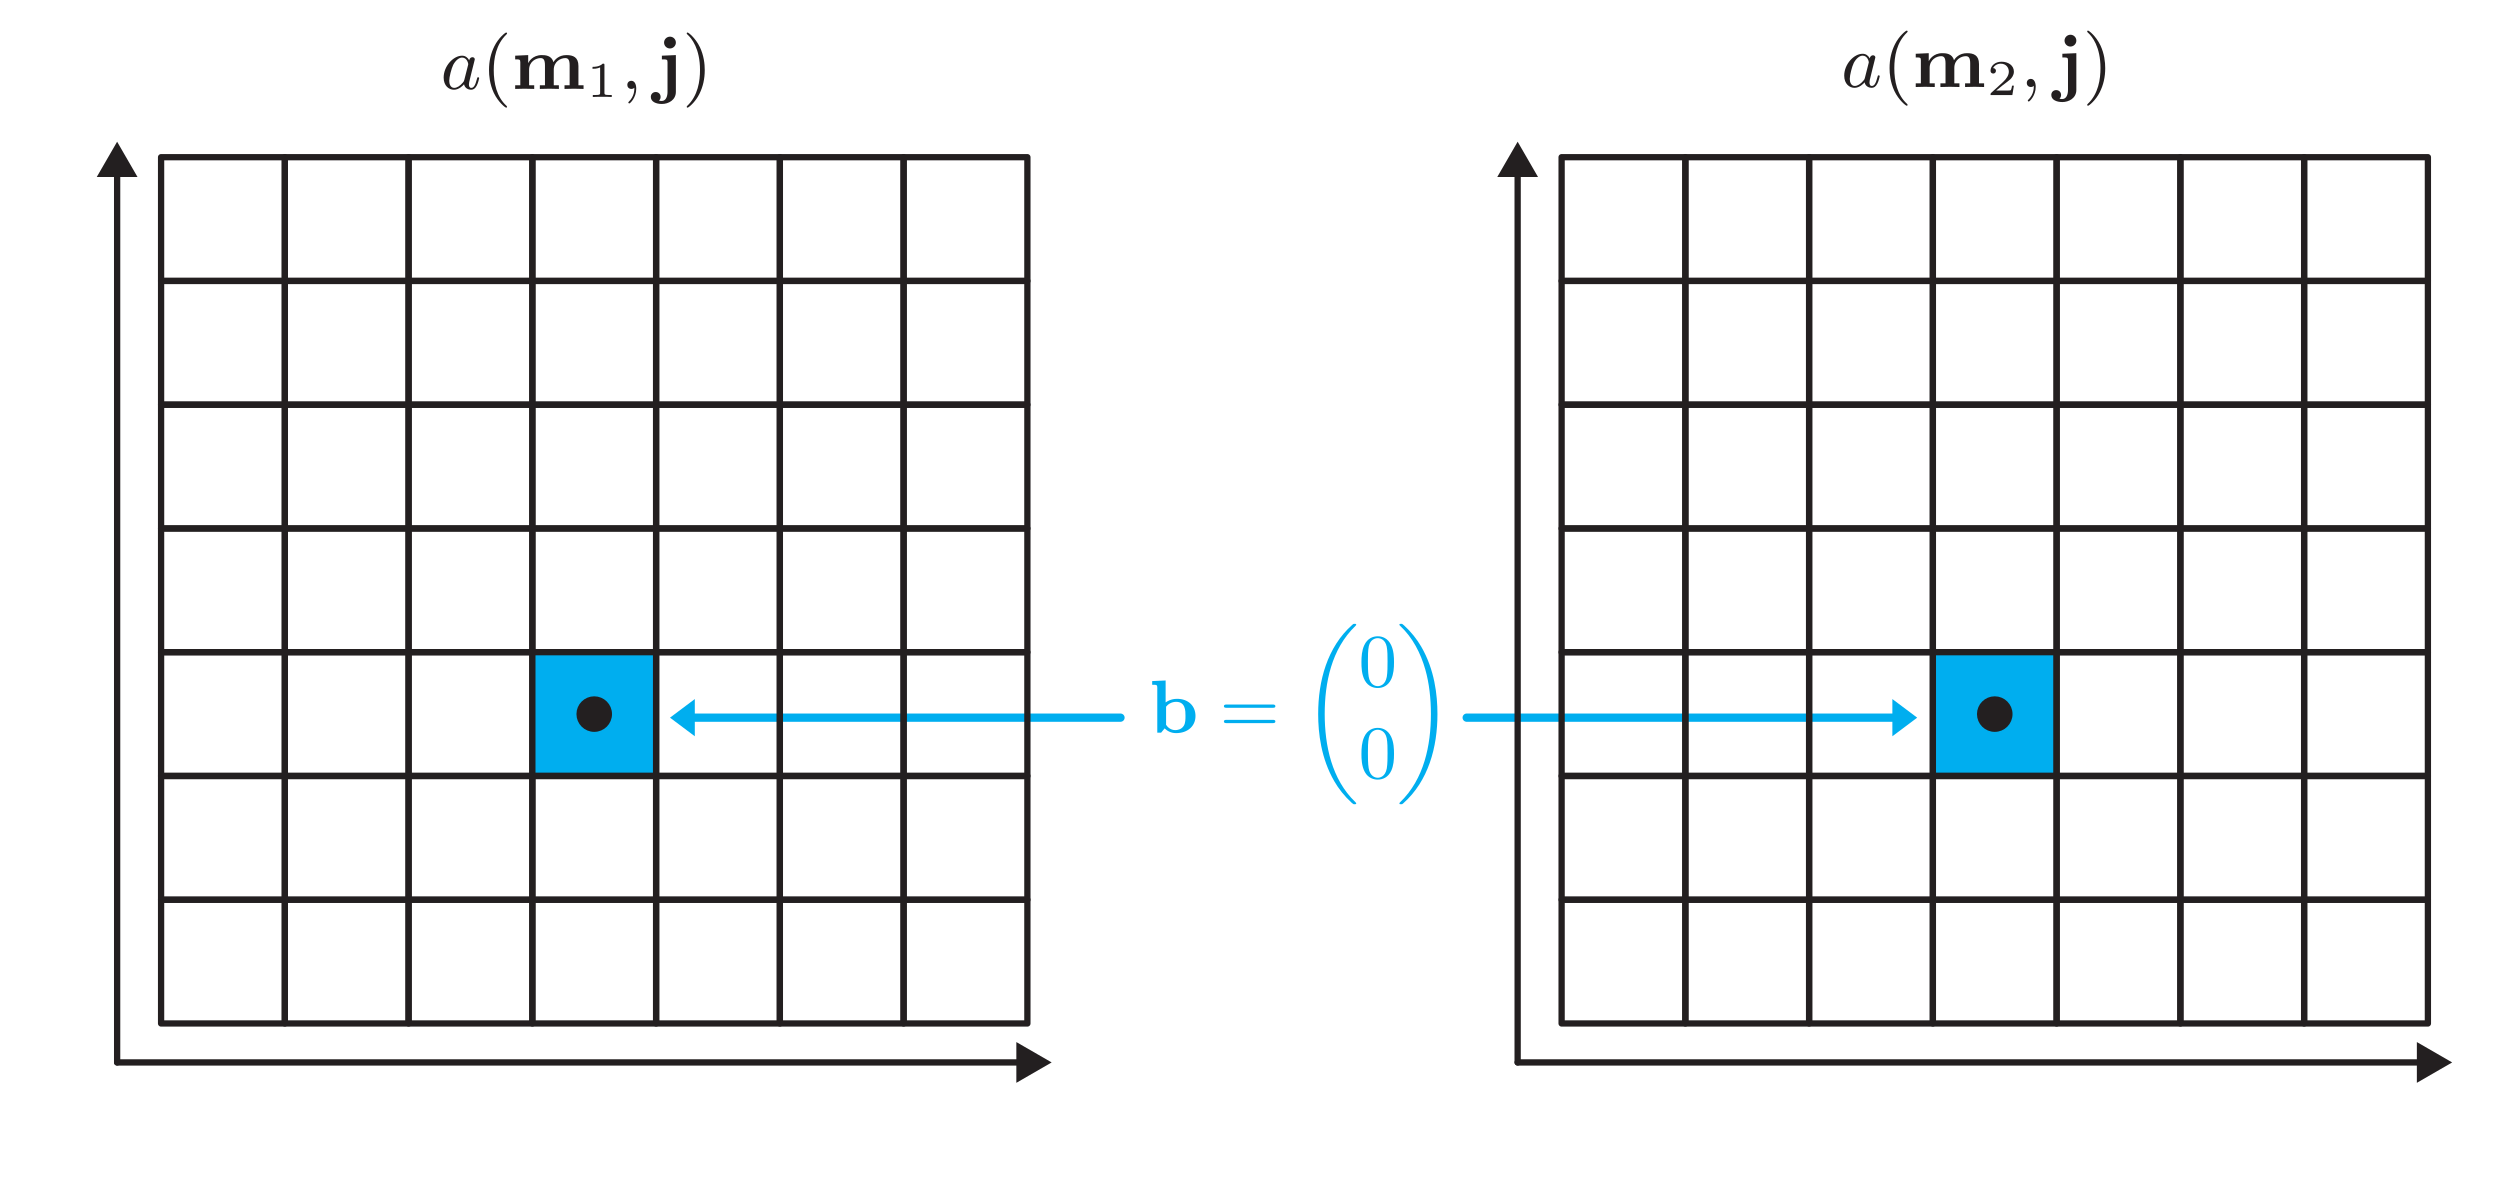 <?xml version="1.0" encoding="UTF-8" standalone="no"?>
<!DOCTYPE svg PUBLIC "-//W3C//DTD SVG 1.1//EN" "http://www.w3.org/Graphics/SVG/1.1/DTD/svg11.dtd">
<svg width="100%" height="100%" viewBox="0 0 1242 590" version="1.1" xmlns="http://www.w3.org/2000/svg" xmlns:xlink="http://www.w3.org/1999/xlink" xml:space="preserve" xmlns:serif="http://www.serif.com/" style="fill-rule:evenodd;clip-rule:evenodd;stroke-linecap:round;stroke-linejoin:round;stroke-miterlimit:1.5;">
    <g id="Step-1" serif:id="Step 1">
        <g transform="matrix(3,0,0,3,-341.337,-309.917)">
            <g transform="matrix(1.389,0,0,1.389,304.068,205.572)">
                <path d="M1.972,7.502L0.367,7.574L0.367,8.013C0.905,8.013 0.977,8.013 0.977,8.363L0.977,13.724L1.434,13.724L1.856,13.213C2.142,13.5 2.582,13.778 3.218,13.778C4.617,13.778 5.532,12.935 5.532,11.734C5.532,10.523 4.662,9.69 3.335,9.69C2.618,9.69 2.142,9.994 1.972,10.12L1.972,7.502ZM2.026,10.622C2.25,10.335 2.68,10.048 3.227,10.048C4.339,10.048 4.339,11.124 4.339,11.716C4.339,12.093 4.339,12.559 4.151,12.882C3.855,13.384 3.308,13.42 3.129,13.42C2.573,13.42 2.214,13.079 2.026,12.792L2.026,10.622Z" style="fill:rgb(0,174,239);fill-rule:nonzero;"/>
            </g>
            <g transform="matrix(1.389,0,0,1.389,304.068,205.572)">
                <path d="M14.759,10.757C14.884,10.757 15.054,10.757 15.054,10.568C15.054,10.371 14.857,10.371 14.723,10.371L9.253,10.371C9.119,10.371 8.921,10.371 8.921,10.568C8.921,10.757 9.101,10.757 9.217,10.757L14.759,10.757ZM14.723,12.586C14.857,12.586 15.054,12.586 15.054,12.389C15.054,12.2 14.884,12.2 14.759,12.2L9.217,12.2C9.101,12.2 8.921,12.2 8.921,12.389C8.921,12.586 9.119,12.586 9.253,12.586L14.723,12.586Z" style="fill:rgb(0,174,239);fill-rule:nonzero;"/>
            </g>
            <g transform="matrix(1.389,0,0,1.389,304.068,205.572)">
                <path d="M24.695,22.16C24.695,22.124 24.695,22.106 24.579,21.989C21.772,19.29 20.938,15.238 20.938,11.508C20.938,7.751 21.745,3.761 24.597,0.999C24.695,0.9 24.695,0.882 24.695,0.847C24.695,0.748 24.606,0.748 24.498,0.748C24.373,0.748 24.355,0.748 24.238,0.855C21.225,3.519 20.158,7.571 20.158,11.499C20.158,13.776 20.499,16.798 22.095,19.541C22.597,20.411 23.288,21.29 24.139,22.07C24.346,22.258 24.364,22.258 24.498,22.258C24.606,22.258 24.695,22.258 24.695,22.16Z" style="fill:rgb(0,174,239);fill-rule:nonzero;"/>
            </g>
            <g transform="matrix(1.389,0,0,1.389,304.068,205.572)">
                <path d="M29.201,5.335C29.201,4.734 29.174,3.963 28.86,3.291C28.465,2.448 27.784,2.233 27.264,2.233C26.726,2.233 26.044,2.448 25.65,3.309C25.363,3.928 25.318,4.654 25.318,5.335C25.318,5.918 25.336,6.788 25.722,7.496C26.143,8.258 26.842,8.402 27.255,8.402C27.838,8.402 28.501,8.151 28.878,7.326C29.147,6.725 29.201,6.053 29.201,5.335ZM27.264,8.178C26.995,8.178 26.349,8.052 26.179,7.039C26.089,6.51 26.089,5.739 26.089,5.228C26.089,4.618 26.089,3.91 26.197,3.416C26.376,2.618 26.95,2.457 27.255,2.457C27.596,2.457 28.161,2.636 28.331,3.47C28.429,3.963 28.429,4.663 28.429,5.228C28.429,5.784 28.429,6.537 28.34,7.066C28.152,8.088 27.488,8.178 27.264,8.178Z" style="fill:rgb(0,174,239);fill-rule:nonzero;"/>
            </g>
            <g transform="matrix(1.389,0,0,1.389,304.068,205.572)">
                <path d="M29.201,16.255C29.201,15.654 29.174,14.883 28.86,14.211C28.465,13.368 27.784,13.153 27.264,13.153C26.726,13.153 26.044,13.368 25.65,14.229C25.363,14.848 25.318,15.574 25.318,16.255C25.318,16.838 25.336,17.708 25.722,18.416C26.143,19.178 26.842,19.322 27.255,19.322C27.838,19.322 28.501,19.071 28.878,18.246C29.147,17.645 29.201,16.973 29.201,16.255ZM27.264,19.098C26.995,19.098 26.349,18.972 26.179,17.959C26.089,17.43 26.089,16.659 26.089,16.148C26.089,15.538 26.089,14.83 26.197,14.336C26.376,13.538 26.95,13.377 27.255,13.377C27.596,13.377 28.161,13.556 28.331,14.39C28.429,14.883 28.429,15.583 28.429,16.148C28.429,16.704 28.429,17.457 28.34,17.986C28.152,19.008 27.488,19.098 27.264,19.098Z" style="fill:rgb(0,174,239);fill-rule:nonzero;"/>
            </g>
            <g transform="matrix(1.389,0,0,1.389,304.068,205.572)">
                <path d="M34.379,11.508C34.379,9.23 34.039,6.208 32.443,3.465C31.94,2.595 31.25,1.716 30.398,0.936C30.192,0.748 30.174,0.748 30.04,0.748C29.932,0.748 29.842,0.748 29.842,0.847C29.842,0.891 29.842,0.909 29.959,1.017C31.438,2.407 32.38,4.254 32.936,6.208C33.402,7.858 33.599,9.687 33.599,11.499C33.599,15.193 32.801,19.246 29.941,22.007C29.869,22.079 29.842,22.115 29.842,22.16C29.842,22.258 29.932,22.258 30.04,22.258C30.165,22.258 30.183,22.258 30.3,22.151C33.312,19.488 34.379,15.435 34.379,11.508Z" style="fill:rgb(0,174,239);fill-rule:nonzero;"/>
            </g>
        </g>
        <g transform="matrix(1,0,0,1,9.503,0)">
            <g transform="matrix(1,-0,-0,1,-9.503,0)">
                <path d="M940.13,347.286L952.457,356.532L940.13,365.777L940.13,347.286Z" style="fill:rgb(0,174,239);"/>
                <path d="M728.653,356.532L942.595,356.532" style="fill:none;stroke:rgb(0,174,239);stroke-width:4.11px;"/>
            </g>
        </g>
        <g transform="matrix(-1,1.15648e-16,-1.15648e-16,-1,1275.81,713.063)">
            <g transform="matrix(-1,-1.15648e-16,1.15648e-16,-1,1275.81,713.063)">
                <path d="M345.182,365.777L332.855,356.532L345.182,347.286L345.182,365.777Z" style="fill:rgb(0,174,239);"/>
                <path d="M556.659,356.532L342.717,356.532" style="fill:none;stroke:rgb(0,174,239);stroke-width:4.11px;"/>
            </g>
        </g>
    </g>
    <g id="Ebene-1" serif:id="Ebene 1" transform="matrix(4.167,0,0,4.167,0,0)">
        <g>
            <g transform="matrix(-1,0,0,1,387.112,-89.264)">
                <rect x="186.179" y="108.005" width="14.754" height="14.754" style="fill:none;stroke:rgb(35,31,32);stroke-width:0.75px;stroke-linecap:butt;stroke-linejoin:miter;stroke-miterlimit:10;"/>
            </g>
            <g transform="matrix(-1,0,0,1,416.619,-89.264)">
                <rect x="200.932" y="108.005" width="14.755" height="14.754" style="fill:none;stroke:rgb(35,31,32);stroke-width:0.75px;stroke-linecap:butt;stroke-linejoin:miter;stroke-miterlimit:10;"/>
            </g>
            <g transform="matrix(-1,0,0,1,446.129,-89.264)">
                <rect x="215.687" y="108.005" width="14.755" height="14.754" style="fill:none;stroke:rgb(35,31,32);stroke-width:0.75px;stroke-linecap:butt;stroke-linejoin:miter;stroke-miterlimit:10;"/>
            </g>
            <g transform="matrix(-1,0,0,1,475.638,-89.264)">
                <rect x="230.442" y="108.005" width="14.754" height="14.754" style="fill:none;stroke:rgb(35,31,32);stroke-width:0.75px;stroke-linecap:butt;stroke-linejoin:miter;stroke-miterlimit:10;"/>
            </g>
            <g transform="matrix(-1,0,0,1,505.146,-89.264)">
                <rect x="245.196" y="108.005" width="14.754" height="14.754" style="fill:none;stroke:rgb(35,31,32);stroke-width:0.75px;stroke-linecap:butt;stroke-linejoin:miter;stroke-miterlimit:10;"/>
            </g>
            <g transform="matrix(-1,0,0,1,534.654,-89.264)">
                <rect x="259.95" y="108.005" width="14.754" height="14.754" style="fill:none;stroke:rgb(35,31,32);stroke-width:0.75px;stroke-linecap:butt;stroke-linejoin:miter;stroke-miterlimit:10;"/>
            </g>
            <g transform="matrix(-1,0,0,1,564.164,-89.264)">
                <rect x="274.704" y="108.005" width="14.756" height="14.754" style="fill:none;stroke:rgb(35,31,32);stroke-width:0.75px;stroke-linecap:butt;stroke-linejoin:miter;stroke-miterlimit:10;"/>
            </g>
            <g transform="matrix(-1,0,0,1,387.112,-59.756)">
                <rect x="186.179" y="93.251" width="14.754" height="14.754" style="fill:none;stroke:rgb(35,31,32);stroke-width:0.75px;stroke-linecap:butt;stroke-linejoin:miter;stroke-miterlimit:10;"/>
            </g>
            <g transform="matrix(-1,0,0,1,416.619,-59.756)">
                <rect x="200.932" y="93.251" width="14.755" height="14.754" style="fill:none;stroke:rgb(35,31,32);stroke-width:0.75px;stroke-linecap:butt;stroke-linejoin:miter;stroke-miterlimit:10;"/>
            </g>
            <g transform="matrix(-1,0,0,1,446.129,-59.756)">
                <rect x="215.687" y="93.251" width="14.755" height="14.754" style="fill:none;stroke:rgb(35,31,32);stroke-width:0.75px;stroke-linecap:butt;stroke-linejoin:miter;stroke-miterlimit:10;"/>
            </g>
            <g transform="matrix(-1,0,0,1,475.638,-59.756)">
                <rect x="230.442" y="93.251" width="14.754" height="14.754" style="fill:none;stroke:rgb(35,31,32);stroke-width:0.75px;stroke-linecap:butt;stroke-linejoin:miter;stroke-miterlimit:10;"/>
            </g>
            <g transform="matrix(-1,0,0,1,505.146,-59.756)">
                <rect x="245.196" y="93.251" width="14.754" height="14.754" style="fill:none;stroke:rgb(35,31,32);stroke-width:0.75px;stroke-linecap:butt;stroke-linejoin:miter;stroke-miterlimit:10;"/>
            </g>
            <g transform="matrix(-1,0,0,1,534.654,-59.756)">
                <rect x="259.95" y="93.251" width="14.754" height="14.754" style="fill:none;stroke:rgb(35,31,32);stroke-width:0.75px;stroke-linecap:butt;stroke-linejoin:miter;stroke-miterlimit:10;"/>
            </g>
            <g transform="matrix(-1,0,0,1,564.164,-59.756)">
                <rect x="274.704" y="93.251" width="14.756" height="14.754" style="fill:none;stroke:rgb(35,31,32);stroke-width:0.75px;stroke-linecap:butt;stroke-linejoin:miter;stroke-miterlimit:10;"/>
            </g>
            <g transform="matrix(-1,0,0,1,387.112,-30.248)">
                <rect x="186.179" y="78.497" width="14.754" height="14.754" style="fill:none;stroke:rgb(35,31,32);stroke-width:0.75px;stroke-linecap:butt;stroke-linejoin:miter;stroke-miterlimit:10;"/>
            </g>
            <g transform="matrix(-1,0,0,1,416.619,-30.248)">
                <rect x="200.932" y="78.497" width="14.755" height="14.754" style="fill:none;stroke:rgb(35,31,32);stroke-width:0.75px;stroke-linecap:butt;stroke-linejoin:miter;stroke-miterlimit:10;"/>
            </g>
            <g transform="matrix(-1,0,0,1,446.129,-30.248)">
                <rect x="215.687" y="78.497" width="14.755" height="14.754" style="fill:none;stroke:rgb(35,31,32);stroke-width:0.75px;stroke-linecap:butt;stroke-linejoin:miter;stroke-miterlimit:10;"/>
            </g>
            <g transform="matrix(-1,0,0,1,475.638,-30.248)">
                <rect x="230.442" y="78.497" width="14.754" height="14.754" style="fill:none;stroke:rgb(35,31,32);stroke-width:0.75px;stroke-linecap:butt;stroke-linejoin:miter;stroke-miterlimit:10;"/>
            </g>
            <g transform="matrix(-1,0,0,1,505.146,-30.248)">
                <rect x="245.196" y="78.497" width="14.754" height="14.754" style="fill:none;stroke:rgb(35,31,32);stroke-width:0.75px;stroke-linecap:butt;stroke-linejoin:miter;stroke-miterlimit:10;"/>
            </g>
            <g transform="matrix(-1,0,0,1,534.654,-30.248)">
                <rect x="259.95" y="78.497" width="14.754" height="14.754" style="fill:none;stroke:rgb(35,31,32);stroke-width:0.75px;stroke-linecap:butt;stroke-linejoin:miter;stroke-miterlimit:10;"/>
            </g>
            <g transform="matrix(-1,0,0,1,564.164,-30.248)">
                <rect x="274.704" y="78.497" width="14.756" height="14.754" style="fill:none;stroke:rgb(35,31,32);stroke-width:0.75px;stroke-linecap:butt;stroke-linejoin:miter;stroke-miterlimit:10;"/>
            </g>
            <g transform="matrix(-1,0,0,1,387.112,-0.738)">
                <rect x="186.179" y="63.742" width="14.754" height="14.754" style="fill:none;stroke:rgb(35,31,32);stroke-width:0.75px;stroke-linecap:butt;stroke-linejoin:miter;stroke-miterlimit:10;"/>
            </g>
            <g transform="matrix(-1,0,0,1,416.619,-0.738)">
                <rect x="200.932" y="63.742" width="14.755" height="14.754" style="fill:none;stroke:rgb(35,31,32);stroke-width:0.75px;stroke-linecap:butt;stroke-linejoin:miter;stroke-miterlimit:10;"/>
            </g>
            <g transform="matrix(-1,0,0,1,446.129,-0.738)">
                <rect x="215.687" y="63.742" width="14.755" height="14.754" style="fill:none;stroke:rgb(35,31,32);stroke-width:0.75px;stroke-linecap:butt;stroke-linejoin:miter;stroke-miterlimit:10;"/>
            </g>
            <g transform="matrix(-1,0,0,1,475.638,-0.738)">
                <rect x="230.442" y="63.742" width="14.754" height="14.754" style="fill:none;stroke:rgb(35,31,32);stroke-width:0.75px;stroke-linecap:butt;stroke-linejoin:miter;stroke-miterlimit:10;"/>
            </g>
            <g transform="matrix(-1,0,0,1,505.146,-0.738)">
                <rect x="245.196" y="63.742" width="14.754" height="14.754" style="fill:none;stroke:rgb(35,31,32);stroke-width:0.75px;stroke-linecap:butt;stroke-linejoin:miter;stroke-miterlimit:10;"/>
            </g>
            <g transform="matrix(-1,0,0,1,534.654,-0.738)">
                <rect x="259.95" y="63.742" width="14.754" height="14.754" style="fill:none;stroke:rgb(35,31,32);stroke-width:0.75px;stroke-linecap:butt;stroke-linejoin:miter;stroke-miterlimit:10;"/>
            </g>
            <g transform="matrix(-1,0,0,1,564.164,-0.738)">
                <rect x="274.704" y="63.742" width="14.756" height="14.754" style="fill:none;stroke:rgb(35,31,32);stroke-width:0.75px;stroke-linecap:butt;stroke-linejoin:miter;stroke-miterlimit:10;"/>
            </g>
            <g transform="matrix(-1,0,0,1,387.112,28.77)">
                <rect x="186.179" y="48.988" width="14.754" height="14.754" style="fill:none;stroke:rgb(35,31,32);stroke-width:0.75px;stroke-linecap:butt;stroke-linejoin:miter;stroke-miterlimit:10;"/>
            </g>
            <g transform="matrix(-1,0,0,1,416.619,28.77)">
                <rect x="200.932" y="48.988" width="14.755" height="14.754" style="fill:none;stroke:rgb(35,31,32);stroke-width:0.75px;stroke-linecap:butt;stroke-linejoin:miter;stroke-miterlimit:10;"/>
            </g>
            <g transform="matrix(-1,0,0,1,446.129,28.77)">
                <rect x="215.687" y="48.988" width="14.755" height="14.754" style="fill:none;stroke:rgb(35,31,32);stroke-width:0.75px;stroke-linecap:butt;stroke-linejoin:miter;stroke-miterlimit:10;"/>
            </g>
            <g transform="matrix(-1,0,0,1,475.638,28.77)">
                <rect x="230.442" y="48.988" width="14.754" height="14.754" style="fill:rgb(0,174,239);stroke:rgb(35,31,32);stroke-width:0.75px;stroke-linecap:butt;stroke-linejoin:miter;stroke-miterlimit:10;"/>
            </g>
            <g transform="matrix(-1,0,0,1,505.146,28.77)">
                <rect x="245.196" y="48.988" width="14.754" height="14.754" style="fill:none;stroke:rgb(35,31,32);stroke-width:0.75px;stroke-linecap:butt;stroke-linejoin:miter;stroke-miterlimit:10;"/>
            </g>
            <g transform="matrix(-1,0,0,1,534.654,28.77)">
                <rect x="259.95" y="48.988" width="14.754" height="14.754" style="fill:none;stroke:rgb(35,31,32);stroke-width:0.75px;stroke-linecap:butt;stroke-linejoin:miter;stroke-miterlimit:10;"/>
            </g>
            <g transform="matrix(-1,0,0,1,564.164,28.77)">
                <rect x="274.704" y="48.988" width="14.756" height="14.754" style="fill:none;stroke:rgb(35,31,32);stroke-width:0.75px;stroke-linecap:butt;stroke-linejoin:miter;stroke-miterlimit:10;"/>
            </g>
            <g transform="matrix(-1,0,0,1,387.112,58.28)">
                <rect x="186.179" y="34.233" width="14.754" height="14.754" style="fill:none;stroke:rgb(35,31,32);stroke-width:0.75px;stroke-linecap:butt;stroke-linejoin:miter;stroke-miterlimit:10;"/>
            </g>
            <g transform="matrix(-1,0,0,1,416.619,58.28)">
                <rect x="200.932" y="34.233" width="14.755" height="14.754" style="fill:none;stroke:rgb(35,31,32);stroke-width:0.75px;stroke-linecap:butt;stroke-linejoin:miter;stroke-miterlimit:10;"/>
            </g>
            <g transform="matrix(-1,0,0,1,446.129,58.28)">
                <rect x="215.687" y="34.233" width="14.755" height="14.754" style="fill:none;stroke:rgb(35,31,32);stroke-width:0.75px;stroke-linecap:butt;stroke-linejoin:miter;stroke-miterlimit:10;"/>
            </g>
            <g transform="matrix(-1,0,0,1,475.638,58.28)">
                <rect x="230.442" y="34.233" width="14.754" height="14.754" style="fill:none;stroke:rgb(35,31,32);stroke-width:0.75px;stroke-linecap:butt;stroke-linejoin:miter;stroke-miterlimit:10;"/>
            </g>
            <g transform="matrix(-1,0,0,1,505.146,58.28)">
                <rect x="245.196" y="34.233" width="14.754" height="14.754" style="fill:none;stroke:rgb(35,31,32);stroke-width:0.75px;stroke-linecap:butt;stroke-linejoin:miter;stroke-miterlimit:10;"/>
            </g>
            <g transform="matrix(-1,0,0,1,534.654,58.28)">
                <rect x="259.95" y="34.233" width="14.754" height="14.754" style="fill:none;stroke:rgb(35,31,32);stroke-width:0.75px;stroke-linecap:butt;stroke-linejoin:miter;stroke-miterlimit:10;"/>
            </g>
            <g transform="matrix(-1,0,0,1,564.164,58.28)">
                <rect x="274.704" y="34.233" width="14.756" height="14.754" style="fill:none;stroke:rgb(35,31,32);stroke-width:0.75px;stroke-linecap:butt;stroke-linejoin:miter;stroke-miterlimit:10;"/>
            </g>
            <g transform="matrix(-1,0,0,1,387.112,87.788)">
                <rect x="186.179" y="19.479" width="14.754" height="14.754" style="fill:none;stroke:rgb(35,31,32);stroke-width:0.75px;stroke-linecap:butt;stroke-linejoin:miter;stroke-miterlimit:10;"/>
            </g>
            <g transform="matrix(-1,0,0,1,416.619,87.788)">
                <rect x="200.932" y="19.479" width="14.755" height="14.754" style="fill:none;stroke:rgb(35,31,32);stroke-width:0.75px;stroke-linecap:butt;stroke-linejoin:miter;stroke-miterlimit:10;"/>
            </g>
            <g transform="matrix(-1,0,0,1,446.129,87.788)">
                <rect x="215.687" y="19.479" width="14.755" height="14.754" style="fill:none;stroke:rgb(35,31,32);stroke-width:0.75px;stroke-linecap:butt;stroke-linejoin:miter;stroke-miterlimit:10;"/>
            </g>
            <g transform="matrix(-1,0,0,1,475.638,87.788)">
                <rect x="230.442" y="19.479" width="14.754" height="14.754" style="fill:none;stroke:rgb(35,31,32);stroke-width:0.75px;stroke-linecap:butt;stroke-linejoin:miter;stroke-miterlimit:10;"/>
            </g>
            <g transform="matrix(-1,0,0,1,505.146,87.788)">
                <rect x="245.196" y="19.479" width="14.754" height="14.754" style="fill:none;stroke:rgb(35,31,32);stroke-width:0.75px;stroke-linecap:butt;stroke-linejoin:miter;stroke-miterlimit:10;"/>
            </g>
            <g transform="matrix(-1,0,0,1,534.654,87.788)">
                <rect x="259.95" y="19.479" width="14.754" height="14.754" style="fill:none;stroke:rgb(35,31,32);stroke-width:0.75px;stroke-linecap:butt;stroke-linejoin:miter;stroke-miterlimit:10;"/>
            </g>
            <g transform="matrix(-1,0,0,1,564.164,87.788)">
                <rect x="274.704" y="19.479" width="14.756" height="14.754" style="fill:none;stroke:rgb(35,31,32);stroke-width:0.75px;stroke-linecap:butt;stroke-linejoin:miter;stroke-miterlimit:10;"/>
            </g>
            <g transform="matrix(1,0,0,1,180.937,126.666)">
                <path d="M0,0L107.919,0" style="fill:none;fill-rule:nonzero;stroke:rgb(35,31,32);stroke-width:0.75px;stroke-linecap:butt;stroke-linejoin:miter;stroke-miterlimit:10;"/>
            </g>
            <g transform="matrix(1,0,0,1,288.144,124.236)">
                <path d="M0,4.861L4.21,2.43L0,0L0,4.861Z" style="fill:rgb(35,31,32);fill-rule:nonzero;"/>
            </g>
            <g transform="matrix(0,-1,-1,0,234.075,73.529)">
                <path d="M-53.137,53.137L53.137,53.137" style="fill:none;fill-rule:nonzero;stroke:rgb(35,31,32);stroke-width:0.75px;stroke-linecap:butt;stroke-linejoin:miter;stroke-miterlimit:10;"/>
            </g>
            <g transform="matrix(0,-1,-1,0,237.819,83.391)">
                <path d="M-1.745,-1.745C-2.708,-1.745 -3.489,-0.964 -3.489,-0C-3.489,0.964 -2.708,1.745 -1.745,1.745C-0.782,1.745 0,0.964 0,-0C0,-0.964 -0.782,-1.745 -1.745,-1.745" style="fill:rgb(35,31,32);fill-rule:nonzero;"/>
            </g>
            <g transform="matrix(0,-1,-1,0,237.819,83.391)">
                <ellipse cx="-1.745" cy="0" rx="1.745" ry="1.745" style="fill:none;stroke:rgb(35,31,32);stroke-width:0.75px;stroke-linecap:butt;stroke-linejoin:miter;stroke-miterlimit:10;"/>
            </g>
            <g transform="matrix(1,0,0,1,183.368,16.894)">
                <path d="M0,4.209L-2.431,0L-4.861,4.209L0,4.209Z" style="fill:rgb(35,31,32);fill-rule:nonzero;"/>
            </g>
        </g>
        <g transform="matrix(1,0,0,1,63.751,0)">
            <g transform="matrix(1,0,0,1,114.335,2.889)">
                <path d="M44.835,4.077C44.664,3.755 44.386,3.521 43.983,3.521C42.943,3.521 41.786,4.759 41.786,6.131C41.786,7.117 42.414,7.583 43.014,7.583C43.597,7.583 44.072,7.099 44.216,6.929C44.314,7.422 44.763,7.583 45.05,7.583C45.31,7.583 45.534,7.467 45.731,7.09C45.893,6.794 46.018,6.238 46.018,6.202C46.018,6.158 45.991,6.095 45.902,6.095C45.794,6.095 45.785,6.14 45.749,6.31C45.552,7.09 45.355,7.359 45.077,7.359C44.852,7.359 44.799,7.144 44.799,6.947C44.799,6.776 44.843,6.597 44.924,6.283L45.148,5.36C45.211,5.135 45.373,4.463 45.408,4.328C45.444,4.203 45.498,3.988 45.498,3.961C45.498,3.817 45.381,3.701 45.22,3.701C45.104,3.701 44.879,3.772 44.835,4.077ZM44.252,6.391C44.207,6.561 44.207,6.57 44.063,6.74C43.741,7.126 43.373,7.359 43.041,7.359C42.602,7.359 42.449,6.902 42.449,6.516C42.449,6.077 42.709,5.046 42.925,4.615C43.212,4.077 43.624,3.746 43.983,3.746C44.583,3.746 44.718,4.463 44.718,4.526C44.718,4.57 44.7,4.624 44.691,4.66L44.252,6.391Z" style="fill:rgb(35,31,32);fill-rule:nonzero;"/>
            </g>
            <g transform="matrix(1,0,0,1,114.335,2.889)">
                <path d="M49.345,9.619C49.345,9.574 49.318,9.547 49.264,9.484C48.107,8.426 47.758,6.812 47.758,5.243C47.758,3.853 48.027,2.167 49.291,0.966C49.327,0.93 49.345,0.903 49.345,0.858C49.345,0.796 49.3,0.76 49.237,0.76C49.129,0.76 48.322,1.405 47.838,2.383C47.408,3.243 47.193,4.167 47.193,5.234C47.193,5.88 47.273,6.902 47.767,7.96C48.296,9.063 49.129,9.717 49.237,9.717C49.3,9.717 49.345,9.681 49.345,9.619Z" style="fill:rgb(35,31,32);fill-rule:nonzero;"/>
            </g>
            <g transform="matrix(1,0,0,1,114.335,2.889)">
                <path d="M57.854,4.75C57.854,3.692 57.217,3.45 56.428,3.45C55.496,3.45 55.038,4.015 54.868,4.293C54.671,3.486 53.882,3.45 53.487,3.45C52.375,3.45 51.936,4.257 51.873,4.391L51.864,4.391L51.864,3.45L50.313,3.521L50.313,3.961C50.851,3.961 50.923,3.961 50.923,4.31L50.923,7.045L50.313,7.045L50.313,7.485C50.976,7.458 51.084,7.458 51.443,7.458C51.81,7.458 51.9,7.458 52.581,7.485L52.581,7.045L51.972,7.045L51.972,5.207C51.972,4.212 52.797,3.808 53.335,3.808C53.675,3.808 53.864,3.988 53.864,4.669L53.864,7.045L53.254,7.045L53.254,7.485C53.917,7.458 54.025,7.458 54.384,7.458C54.751,7.458 54.841,7.458 55.522,7.485L55.522,7.045L54.913,7.045L54.913,5.207C54.913,4.212 55.738,3.808 56.276,3.808C56.616,3.808 56.805,3.988 56.805,4.669L56.805,7.045L56.195,7.045L56.195,7.485C56.858,7.458 56.966,7.458 57.325,7.458C57.692,7.458 57.782,7.458 58.463,7.485L58.463,7.045L57.854,7.045L57.854,4.75Z" style="fill:rgb(35,31,32);fill-rule:nonzero;"/>
            </g>
            <g transform="matrix(1,0,0,1,114.335,2.889)">
                <path d="M62.015,7.327L61.794,7.327C61.782,7.41 61.723,7.805 61.633,7.871C61.591,7.907 61.107,7.907 61.023,7.907L59.905,7.907L60.67,7.285C60.874,7.123 61.406,6.741 61.591,6.562C61.77,6.382 62.015,6.077 62.015,5.653C62.015,4.906 61.34,4.469 60.539,4.469C59.768,4.469 59.23,4.977 59.23,5.539C59.23,5.844 59.487,5.88 59.553,5.88C59.702,5.88 59.875,5.773 59.875,5.557C59.875,5.426 59.798,5.235 59.535,5.235C59.672,4.93 60.037,4.703 60.449,4.703C61.077,4.703 61.412,5.169 61.412,5.653C61.412,6.077 61.131,6.514 60.712,6.896L59.296,8.193C59.236,8.253 59.23,8.259 59.23,8.444L61.83,8.444L62.015,7.327Z" style="fill:rgb(35,31,32);fill-rule:nonzero;"/>
            </g>
            <g transform="matrix(1,0,0,1,114.335,2.889)">
                <path d="M64.391,7.341C64.391,7.637 64.391,8.372 63.728,9.009C63.674,9.063 63.674,9.072 63.674,9.107C63.674,9.17 63.737,9.215 63.791,9.215C63.889,9.215 64.616,8.516 64.616,7.467C64.616,6.911 64.418,6.516 64.033,6.516C63.728,6.516 63.549,6.749 63.549,7C63.549,7.251 63.728,7.484 64.033,7.484C64.167,7.484 64.302,7.44 64.391,7.341Z" style="fill:rgb(35,31,32);fill-rule:nonzero;"/>
            </g>
            <g transform="matrix(1,0,0,1,114.335,2.889)">
                <path d="M69.461,1.961C69.461,1.549 69.129,1.253 68.761,1.253C68.358,1.253 68.053,1.585 68.053,1.952C68.053,2.365 68.385,2.661 68.752,2.661C69.156,2.661 69.461,2.329 69.461,1.961ZM67.793,3.521L67.793,3.961C68.394,3.961 68.465,3.961 68.465,4.319L68.465,7.843C68.465,8.336 68.295,8.919 67.775,8.919C67.712,8.919 67.461,8.901 67.461,8.874C67.461,8.865 67.47,8.856 67.479,8.847C67.587,8.74 67.641,8.596 67.641,8.435C67.641,8.085 67.38,7.852 67.058,7.852C66.735,7.852 66.475,8.085 66.475,8.435C66.475,9.009 67.094,9.278 67.793,9.278C68.564,9.278 69.461,8.821 69.461,7.834L69.461,3.45L67.793,3.521Z" style="fill:rgb(35,31,32);fill-rule:nonzero;"/>
            </g>
            <g transform="matrix(1,0,0,1,114.335,2.889)">
                <path d="M72.904,5.234C72.904,4.499 72.796,3.512 72.33,2.517C71.801,1.414 70.967,0.76 70.859,0.76C70.77,0.76 70.752,0.831 70.752,0.858C70.752,0.903 70.77,0.93 70.833,0.993C71.353,1.459 72.339,2.679 72.339,5.234C72.339,6.516 72.106,8.3 70.806,9.511C70.788,9.538 70.752,9.574 70.752,9.619C70.752,9.645 70.77,9.717 70.859,9.717C70.967,9.717 71.774,9.072 72.258,8.094C72.689,7.233 72.904,6.31 72.904,5.234Z" style="fill:rgb(35,31,32);fill-rule:nonzero;"/>
            </g>
        </g>
        <g>
            <g transform="matrix(-1,0,0,1,53.164,-89.264)">
                <rect x="19.205" y="108.005" width="14.754" height="14.754" style="fill:none;stroke:rgb(35,31,32);stroke-width:0.75px;stroke-linecap:butt;stroke-linejoin:miter;stroke-miterlimit:10;"/>
            </g>
            <g transform="matrix(-1,0,0,1,82.673,-89.264)">
                <rect x="33.959" y="108.005" width="14.755" height="14.754" style="fill:none;stroke:rgb(35,31,32);stroke-width:0.75px;stroke-linecap:butt;stroke-linejoin:miter;stroke-miterlimit:10;"/>
            </g>
            <g transform="matrix(-1,0,0,1,112.183,-89.264)">
                <rect x="48.714" y="108.005" width="14.755" height="14.754" style="fill:none;stroke:rgb(35,31,32);stroke-width:0.75px;stroke-linecap:butt;stroke-linejoin:miter;stroke-miterlimit:10;"/>
            </g>
            <g transform="matrix(-1,0,0,1,141.692,-89.264)">
                <rect x="63.469" y="108.005" width="14.754" height="14.754" style="fill:none;stroke:rgb(35,31,32);stroke-width:0.75px;stroke-linecap:butt;stroke-linejoin:miter;stroke-miterlimit:10;"/>
            </g>
            <g transform="matrix(-1,0,0,1,171.2,-89.264)">
                <rect x="78.223" y="108.005" width="14.754" height="14.754" style="fill:none;stroke:rgb(35,31,32);stroke-width:0.75px;stroke-linecap:butt;stroke-linejoin:miter;stroke-miterlimit:10;"/>
            </g>
            <g transform="matrix(-1,0,0,1,200.708,-89.264)">
                <rect x="92.977" y="108.005" width="14.754" height="14.754" style="fill:none;stroke:rgb(35,31,32);stroke-width:0.75px;stroke-linecap:butt;stroke-linejoin:miter;stroke-miterlimit:10;"/>
            </g>
            <g transform="matrix(-1,0,0,1,230.218,-89.264)">
                <rect x="107.731" y="108.005" width="14.756" height="14.754" style="fill:none;stroke:rgb(35,31,32);stroke-width:0.75px;stroke-linecap:butt;stroke-linejoin:miter;stroke-miterlimit:10;"/>
            </g>
            <g transform="matrix(-1,0,0,1,53.164,-59.756)">
                <rect x="19.205" y="93.251" width="14.754" height="14.754" style="fill:none;stroke:rgb(35,31,32);stroke-width:0.75px;stroke-linecap:butt;stroke-linejoin:miter;stroke-miterlimit:10;"/>
            </g>
            <g transform="matrix(-1,0,0,1,82.673,-59.756)">
                <rect x="33.959" y="93.251" width="14.755" height="14.754" style="fill:none;stroke:rgb(35,31,32);stroke-width:0.75px;stroke-linecap:butt;stroke-linejoin:miter;stroke-miterlimit:10;"/>
            </g>
            <g transform="matrix(-1,0,0,1,112.183,-59.756)">
                <rect x="48.714" y="93.251" width="14.755" height="14.754" style="fill:none;stroke:rgb(35,31,32);stroke-width:0.75px;stroke-linecap:butt;stroke-linejoin:miter;stroke-miterlimit:10;"/>
            </g>
            <g transform="matrix(-1,0,0,1,141.692,-59.756)">
                <rect x="63.469" y="93.251" width="14.754" height="14.754" style="fill:none;stroke:rgb(35,31,32);stroke-width:0.75px;stroke-linecap:butt;stroke-linejoin:miter;stroke-miterlimit:10;"/>
            </g>
            <g transform="matrix(-1,0,0,1,171.2,-59.756)">
                <rect x="78.223" y="93.251" width="14.754" height="14.754" style="fill:none;stroke:rgb(35,31,32);stroke-width:0.75px;stroke-linecap:butt;stroke-linejoin:miter;stroke-miterlimit:10;"/>
            </g>
            <g transform="matrix(-1,0,0,1,200.708,-59.756)">
                <rect x="92.977" y="93.251" width="14.754" height="14.754" style="fill:none;stroke:rgb(35,31,32);stroke-width:0.75px;stroke-linecap:butt;stroke-linejoin:miter;stroke-miterlimit:10;"/>
            </g>
            <g transform="matrix(-1,0,0,1,230.218,-59.756)">
                <rect x="107.731" y="93.251" width="14.756" height="14.754" style="fill:none;stroke:rgb(35,31,32);stroke-width:0.75px;stroke-linecap:butt;stroke-linejoin:miter;stroke-miterlimit:10;"/>
            </g>
            <g transform="matrix(-1,0,0,1,53.164,-30.248)">
                <rect x="19.205" y="78.497" width="14.754" height="14.754" style="fill:none;stroke:rgb(35,31,32);stroke-width:0.75px;stroke-linecap:butt;stroke-linejoin:miter;stroke-miterlimit:10;"/>
            </g>
            <g transform="matrix(-1,0,0,1,82.673,-30.248)">
                <rect x="33.959" y="78.497" width="14.755" height="14.754" style="fill:none;stroke:rgb(35,31,32);stroke-width:0.75px;stroke-linecap:butt;stroke-linejoin:miter;stroke-miterlimit:10;"/>
            </g>
            <g transform="matrix(-1,0,0,1,112.183,-30.248)">
                <rect x="48.714" y="78.497" width="14.755" height="14.754" style="fill:none;stroke:rgb(35,31,32);stroke-width:0.75px;stroke-linecap:butt;stroke-linejoin:miter;stroke-miterlimit:10;"/>
            </g>
            <g transform="matrix(-1,0,0,1,141.692,-30.248)">
                <rect x="63.469" y="78.497" width="14.754" height="14.754" style="fill:none;stroke:rgb(35,31,32);stroke-width:0.75px;stroke-linecap:butt;stroke-linejoin:miter;stroke-miterlimit:10;"/>
            </g>
            <g transform="matrix(-1,0,0,1,171.2,-30.248)">
                <rect x="78.223" y="78.497" width="14.754" height="14.754" style="fill:none;stroke:rgb(35,31,32);stroke-width:0.75px;stroke-linecap:butt;stroke-linejoin:miter;stroke-miterlimit:10;"/>
            </g>
            <g transform="matrix(-1,0,0,1,200.708,-30.248)">
                <rect x="92.977" y="78.497" width="14.754" height="14.754" style="fill:none;stroke:rgb(35,31,32);stroke-width:0.75px;stroke-linecap:butt;stroke-linejoin:miter;stroke-miterlimit:10;"/>
            </g>
            <g transform="matrix(-1,0,0,1,230.218,-30.248)">
                <rect x="107.731" y="78.497" width="14.756" height="14.754" style="fill:none;stroke:rgb(35,31,32);stroke-width:0.75px;stroke-linecap:butt;stroke-linejoin:miter;stroke-miterlimit:10;"/>
            </g>
            <g transform="matrix(-1,0,0,1,53.164,-0.738)">
                <rect x="19.205" y="63.742" width="14.754" height="14.754" style="fill:none;stroke:rgb(35,31,32);stroke-width:0.75px;stroke-linecap:butt;stroke-linejoin:miter;stroke-miterlimit:10;"/>
            </g>
            <g transform="matrix(-1,0,0,1,82.673,-0.738)">
                <rect x="33.959" y="63.742" width="14.755" height="14.754" style="fill:none;stroke:rgb(35,31,32);stroke-width:0.75px;stroke-linecap:butt;stroke-linejoin:miter;stroke-miterlimit:10;"/>
            </g>
            <g transform="matrix(-1,0,0,1,112.183,-0.738)">
                <rect x="48.714" y="63.742" width="14.755" height="14.754" style="fill:none;stroke:rgb(35,31,32);stroke-width:0.75px;stroke-linecap:butt;stroke-linejoin:miter;stroke-miterlimit:10;"/>
            </g>
            <g transform="matrix(-1,0,0,1,141.692,-0.738)">
                <rect x="63.469" y="63.742" width="14.754" height="14.754" style="fill:none;stroke:rgb(35,31,32);stroke-width:0.75px;stroke-linecap:butt;stroke-linejoin:miter;stroke-miterlimit:10;"/>
            </g>
            <g transform="matrix(-1,0,0,1,171.2,-0.738)">
                <rect x="78.223" y="63.742" width="14.754" height="14.754" style="fill:none;stroke:rgb(35,31,32);stroke-width:0.75px;stroke-linecap:butt;stroke-linejoin:miter;stroke-miterlimit:10;"/>
            </g>
            <g transform="matrix(-1,0,0,1,200.708,-0.738)">
                <rect x="92.977" y="63.742" width="14.754" height="14.754" style="fill:none;stroke:rgb(35,31,32);stroke-width:0.75px;stroke-linecap:butt;stroke-linejoin:miter;stroke-miterlimit:10;"/>
            </g>
            <g transform="matrix(-1,0,0,1,230.218,-0.738)">
                <rect x="107.731" y="63.742" width="14.756" height="14.754" style="fill:none;stroke:rgb(35,31,32);stroke-width:0.75px;stroke-linecap:butt;stroke-linejoin:miter;stroke-miterlimit:10;"/>
            </g>
            <g transform="matrix(-1,0,0,1,53.164,28.77)">
                <rect x="19.205" y="48.988" width="14.754" height="14.754" style="fill:none;stroke:rgb(35,31,32);stroke-width:0.75px;stroke-linecap:butt;stroke-linejoin:miter;stroke-miterlimit:10;"/>
            </g>
            <g transform="matrix(-1,0,0,1,82.673,28.77)">
                <rect x="33.959" y="48.988" width="14.755" height="14.754" style="fill:none;stroke:rgb(35,31,32);stroke-width:0.75px;stroke-linecap:butt;stroke-linejoin:miter;stroke-miterlimit:10;"/>
            </g>
            <g transform="matrix(-1,0,0,1,112.183,28.77)">
                <rect x="48.714" y="48.988" width="14.755" height="14.754" style="fill:none;stroke:rgb(35,31,32);stroke-width:0.75px;stroke-linecap:butt;stroke-linejoin:miter;stroke-miterlimit:10;"/>
            </g>
            <g transform="matrix(-1,0,0,1,141.692,28.77)">
                <rect x="63.469" y="48.988" width="14.754" height="14.754" style="fill:rgb(0,174,239);stroke:rgb(35,31,32);stroke-width:0.75px;stroke-linecap:butt;stroke-linejoin:miter;stroke-miterlimit:10;"/>
            </g>
            <g transform="matrix(-1,0,0,1,171.2,28.77)">
                <rect x="78.223" y="48.988" width="14.754" height="14.754" style="fill:none;stroke:rgb(35,31,32);stroke-width:0.75px;stroke-linecap:butt;stroke-linejoin:miter;stroke-miterlimit:10;"/>
            </g>
            <g transform="matrix(-1,0,0,1,200.708,28.77)">
                <rect x="92.977" y="48.988" width="14.754" height="14.754" style="fill:none;stroke:rgb(35,31,32);stroke-width:0.75px;stroke-linecap:butt;stroke-linejoin:miter;stroke-miterlimit:10;"/>
            </g>
            <g transform="matrix(-1,0,0,1,230.218,28.77)">
                <rect x="107.731" y="48.988" width="14.756" height="14.754" style="fill:none;stroke:rgb(35,31,32);stroke-width:0.75px;stroke-linecap:butt;stroke-linejoin:miter;stroke-miterlimit:10;"/>
            </g>
            <g transform="matrix(-1,0,0,1,53.164,58.28)">
                <rect x="19.205" y="34.233" width="14.754" height="14.754" style="fill:none;stroke:rgb(35,31,32);stroke-width:0.75px;stroke-linecap:butt;stroke-linejoin:miter;stroke-miterlimit:10;"/>
            </g>
            <g transform="matrix(-1,0,0,1,82.673,58.28)">
                <rect x="33.959" y="34.233" width="14.755" height="14.754" style="fill:none;stroke:rgb(35,31,32);stroke-width:0.75px;stroke-linecap:butt;stroke-linejoin:miter;stroke-miterlimit:10;"/>
            </g>
            <g transform="matrix(-1,0,0,1,112.183,58.28)">
                <rect x="48.714" y="34.233" width="14.755" height="14.754" style="fill:none;stroke:rgb(35,31,32);stroke-width:0.75px;stroke-linecap:butt;stroke-linejoin:miter;stroke-miterlimit:10;"/>
            </g>
            <g transform="matrix(-1,0,0,1,141.692,58.28)">
                <rect x="63.469" y="34.233" width="14.754" height="14.754" style="fill:none;stroke:rgb(35,31,32);stroke-width:0.75px;stroke-linecap:butt;stroke-linejoin:miter;stroke-miterlimit:10;"/>
            </g>
            <g transform="matrix(-1,0,0,1,171.2,58.28)">
                <rect x="78.223" y="34.233" width="14.754" height="14.754" style="fill:none;stroke:rgb(35,31,32);stroke-width:0.75px;stroke-linecap:butt;stroke-linejoin:miter;stroke-miterlimit:10;"/>
            </g>
            <g transform="matrix(-1,0,0,1,200.708,58.28)">
                <rect x="92.977" y="34.233" width="14.754" height="14.754" style="fill:none;stroke:rgb(35,31,32);stroke-width:0.75px;stroke-linecap:butt;stroke-linejoin:miter;stroke-miterlimit:10;"/>
            </g>
            <g transform="matrix(-1,0,0,1,230.218,58.28)">
                <rect x="107.731" y="34.233" width="14.756" height="14.754" style="fill:none;stroke:rgb(35,31,32);stroke-width:0.75px;stroke-linecap:butt;stroke-linejoin:miter;stroke-miterlimit:10;"/>
            </g>
            <g transform="matrix(-1,0,0,1,53.164,87.788)">
                <rect x="19.205" y="19.479" width="14.754" height="14.754" style="fill:none;stroke:rgb(35,31,32);stroke-width:0.75px;stroke-linecap:butt;stroke-linejoin:miter;stroke-miterlimit:10;"/>
            </g>
            <g transform="matrix(-1,0,0,1,82.673,87.788)">
                <rect x="33.959" y="19.479" width="14.755" height="14.754" style="fill:none;stroke:rgb(35,31,32);stroke-width:0.75px;stroke-linecap:butt;stroke-linejoin:miter;stroke-miterlimit:10;"/>
            </g>
            <g transform="matrix(-1,0,0,1,112.183,87.788)">
                <rect x="48.714" y="19.479" width="14.755" height="14.754" style="fill:none;stroke:rgb(35,31,32);stroke-width:0.75px;stroke-linecap:butt;stroke-linejoin:miter;stroke-miterlimit:10;"/>
            </g>
            <g transform="matrix(-1,0,0,1,141.692,87.788)">
                <rect x="63.469" y="19.479" width="14.754" height="14.754" style="fill:none;stroke:rgb(35,31,32);stroke-width:0.75px;stroke-linecap:butt;stroke-linejoin:miter;stroke-miterlimit:10;"/>
            </g>
            <g transform="matrix(-1,0,0,1,171.2,87.788)">
                <rect x="78.223" y="19.479" width="14.754" height="14.754" style="fill:none;stroke:rgb(35,31,32);stroke-width:0.75px;stroke-linecap:butt;stroke-linejoin:miter;stroke-miterlimit:10;"/>
            </g>
            <g transform="matrix(-1,0,0,1,200.708,87.788)">
                <rect x="92.977" y="19.479" width="14.754" height="14.754" style="fill:none;stroke:rgb(35,31,32);stroke-width:0.75px;stroke-linecap:butt;stroke-linejoin:miter;stroke-miterlimit:10;"/>
            </g>
            <g transform="matrix(-1,0,0,1,230.218,87.788)">
                <rect x="107.731" y="19.479" width="14.756" height="14.754" style="fill:none;stroke:rgb(35,31,32);stroke-width:0.75px;stroke-linecap:butt;stroke-linejoin:miter;stroke-miterlimit:10;"/>
            </g>
            <g transform="matrix(1,0,0,1,13.964,126.666)">
                <path d="M0,0L107.919,0" style="fill:none;fill-rule:nonzero;stroke:rgb(35,31,32);stroke-width:0.75px;stroke-linecap:butt;stroke-linejoin:miter;stroke-miterlimit:10;"/>
            </g>
            <g transform="matrix(1,0,0,1,121.171,124.236)">
                <path d="M0,4.861L4.21,2.43L0,0L0,4.861Z" style="fill:rgb(35,31,32);fill-rule:nonzero;"/>
            </g>
            <g transform="matrix(0,-1,-1,0,67.102,73.529)">
                <path d="M-53.137,53.137L53.137,53.137" style="fill:none;fill-rule:nonzero;stroke:rgb(35,31,32);stroke-width:0.75px;stroke-linecap:butt;stroke-linejoin:miter;stroke-miterlimit:10;"/>
            </g>
            <g transform="matrix(1,0,0,1,16.395,16.894)">
                <path d="M0,4.209L-2.431,0L-4.861,4.209L0,4.209Z" style="fill:rgb(35,31,32);fill-rule:nonzero;"/>
            </g>
            <g transform="matrix(0,-1,-1,0,70.846,83.391)">
                <path d="M-1.745,-1.745C-2.708,-1.745 -3.489,-0.964 -3.489,-0C-3.489,0.964 -2.708,1.745 -1.745,1.745C-0.782,1.745 0,0.964 0,-0C0,-0.964 -0.782,-1.745 -1.745,-1.745" style="fill:rgb(35,31,32);fill-rule:nonzero;"/>
            </g>
            <g transform="matrix(0,-1,-1,0,70.846,83.391)">
                <ellipse cx="-1.745" cy="0" rx="1.745" ry="1.745" style="fill:none;stroke:rgb(35,31,32);stroke-width:0.75px;stroke-linecap:butt;stroke-linejoin:miter;stroke-miterlimit:10;"/>
            </g>
        </g>
        <g transform="matrix(1,0,0,1,-61.817,0.229)">
            <g>
                <g transform="matrix(1,0,0,1,114.335,2.889)">
                    <path d="M3.425,4.077C3.254,3.754 2.976,3.521 2.573,3.521C1.533,3.521 0.376,4.759 0.376,6.131C0.376,7.117 1.004,7.583 1.604,7.583C2.187,7.583 2.663,7.099 2.806,6.929C2.905,7.422 3.353,7.583 3.64,7.583C3.9,7.583 4.124,7.467 4.321,7.09C4.483,6.794 4.608,6.238 4.608,6.202C4.608,6.157 4.581,6.095 4.492,6.095C4.384,6.095 4.375,6.14 4.339,6.31C4.142,7.09 3.945,7.359 3.667,7.359C3.443,7.359 3.389,7.144 3.389,6.947C3.389,6.776 3.434,6.597 3.514,6.283L3.738,5.359C3.801,5.135 3.963,4.463 3.999,4.328C4.034,4.203 4.088,3.988 4.088,3.961C4.088,3.817 3.972,3.701 3.81,3.701C3.694,3.701 3.469,3.772 3.425,4.077ZM2.842,6.391C2.797,6.561 2.797,6.57 2.654,6.74C2.331,7.126 1.963,7.359 1.631,7.359C1.192,7.359 1.04,6.902 1.04,6.516C1.04,6.077 1.3,5.046 1.515,4.615C1.802,4.077 2.214,3.746 2.573,3.746C3.174,3.746 3.308,4.463 3.308,4.526C3.308,4.57 3.29,4.624 3.281,4.66L2.842,6.391Z" style="fill:rgb(35,31,32);fill-rule:nonzero;"/>
                </g>
                <g transform="matrix(1,0,0,1,114.335,2.889)">
                    <path d="M7.935,9.618C7.935,9.574 7.908,9.547 7.854,9.484C6.697,8.426 6.348,6.812 6.348,5.243C6.348,3.853 6.617,2.167 7.881,0.966C7.917,0.93 7.935,0.903 7.935,0.858C7.935,0.796 7.89,0.76 7.827,0.76C7.72,0.76 6.913,1.405 6.428,2.383C5.998,3.243 5.783,4.167 5.783,5.234C5.783,5.88 5.864,6.902 6.357,7.96C6.886,9.063 7.72,9.717 7.827,9.717C7.89,9.717 7.935,9.681 7.935,9.618Z" style="fill:rgb(35,31,32);fill-rule:nonzero;"/>
                </g>
                <g transform="matrix(1,0,0,1,114.335,2.889)">
                    <path d="M16.444,4.75C16.444,3.692 15.807,3.45 15.018,3.45C14.086,3.45 13.628,4.014 13.458,4.292C13.261,3.485 12.472,3.45 12.077,3.45C10.965,3.45 10.526,4.257 10.463,4.391L10.454,4.391L10.454,3.45L8.903,3.521L8.903,3.961C9.441,3.961 9.513,3.961 9.513,4.31L9.513,7.045L8.903,7.045L8.903,7.484C9.567,7.458 9.674,7.458 10.033,7.458C10.401,7.458 10.49,7.458 11.172,7.484L11.172,7.045L10.562,7.045L10.562,5.207C10.562,4.212 11.387,3.808 11.925,3.808C12.266,3.808 12.454,3.988 12.454,4.669L12.454,7.045L11.844,7.045L11.844,7.484C12.508,7.458 12.615,7.458 12.974,7.458C13.341,7.458 13.431,7.458 14.113,7.484L14.113,7.045L13.503,7.045L13.503,5.207C13.503,4.212 14.328,3.808 14.866,3.808C15.206,3.808 15.395,3.988 15.395,4.669L15.395,7.045L14.785,7.045L14.785,7.484C15.449,7.458 15.556,7.458 15.915,7.458C16.282,7.458 16.372,7.458 17.054,7.484L17.054,7.045L16.444,7.045L16.444,4.75Z" style="fill:rgb(35,31,32);fill-rule:nonzero;"/>
                </g>
                <g transform="matrix(1,0,0,1,114.335,2.889)">
                    <path d="M19.545,4.649C19.545,4.469 19.522,4.469 19.342,4.469C18.948,4.852 18.338,4.852 18.123,4.852L18.123,5.085C18.278,5.085 18.673,5.085 19.031,4.918L19.031,7.936C19.031,8.134 19.031,8.211 18.416,8.211L18.159,8.211L18.159,8.444C18.487,8.421 18.954,8.421 19.288,8.421C19.623,8.421 20.089,8.421 20.418,8.444L20.418,8.211L20.161,8.211C19.545,8.211 19.545,8.134 19.545,7.936L19.545,4.649Z" style="fill:rgb(35,31,32);fill-rule:nonzero;"/>
                </g>
                <g transform="matrix(1,0,0,1,114.335,2.889)">
                    <path d="M23.111,7.341C23.111,7.637 23.111,8.372 22.448,9.009C22.394,9.063 22.394,9.072 22.394,9.107C22.394,9.17 22.457,9.215 22.511,9.215C22.609,9.215 23.336,8.516 23.336,7.467C23.336,6.911 23.138,6.516 22.753,6.516C22.448,6.516 22.269,6.749 22.269,7C22.269,7.251 22.448,7.484 22.753,7.484C22.887,7.484 23.022,7.44 23.111,7.341Z" style="fill:rgb(35,31,32);fill-rule:nonzero;"/>
                </g>
                <g transform="matrix(1,0,0,1,114.335,2.889)">
                    <path d="M28.061,1.961C28.061,1.549 27.729,1.253 27.361,1.253C26.958,1.253 26.653,1.585 26.653,1.952C26.653,2.365 26.985,2.661 27.352,2.661C27.756,2.661 28.061,2.329 28.061,1.961ZM26.393,3.521L26.393,3.961C26.994,3.961 27.065,3.961 27.065,4.319L27.065,7.843C27.065,8.336 26.895,8.919 26.375,8.919C26.312,8.919 26.061,8.901 26.061,8.874C26.061,8.865 26.07,8.856 26.079,8.847C26.187,8.74 26.24,8.596 26.24,8.435C26.24,8.085 25.98,7.852 25.658,7.852C25.335,7.852 25.075,8.085 25.075,8.435C25.075,9.009 25.694,9.278 26.393,9.278C27.164,9.278 28.061,8.821 28.061,7.834L28.061,3.45L26.393,3.521Z" style="fill:rgb(35,31,32);fill-rule:nonzero;"/>
                </g>
                <g transform="matrix(1,0,0,1,114.335,2.889)">
                    <path d="M31.504,5.234C31.504,4.499 31.396,3.512 30.93,2.517C30.401,1.414 29.567,0.76 29.459,0.76C29.37,0.76 29.352,0.831 29.352,0.858C29.352,0.903 29.37,0.93 29.433,0.993C29.953,1.459 30.939,2.679 30.939,5.234C30.939,6.516 30.706,8.3 29.406,9.511C29.388,9.538 29.352,9.574 29.352,9.619C29.352,9.645 29.37,9.717 29.459,9.717C29.567,9.717 30.374,9.072 30.858,8.094C31.289,7.233 31.504,6.31 31.504,5.234Z" style="fill:rgb(35,31,32);fill-rule:nonzero;"/>
                </g>
            </g>
        </g>
    </g>
</svg>
